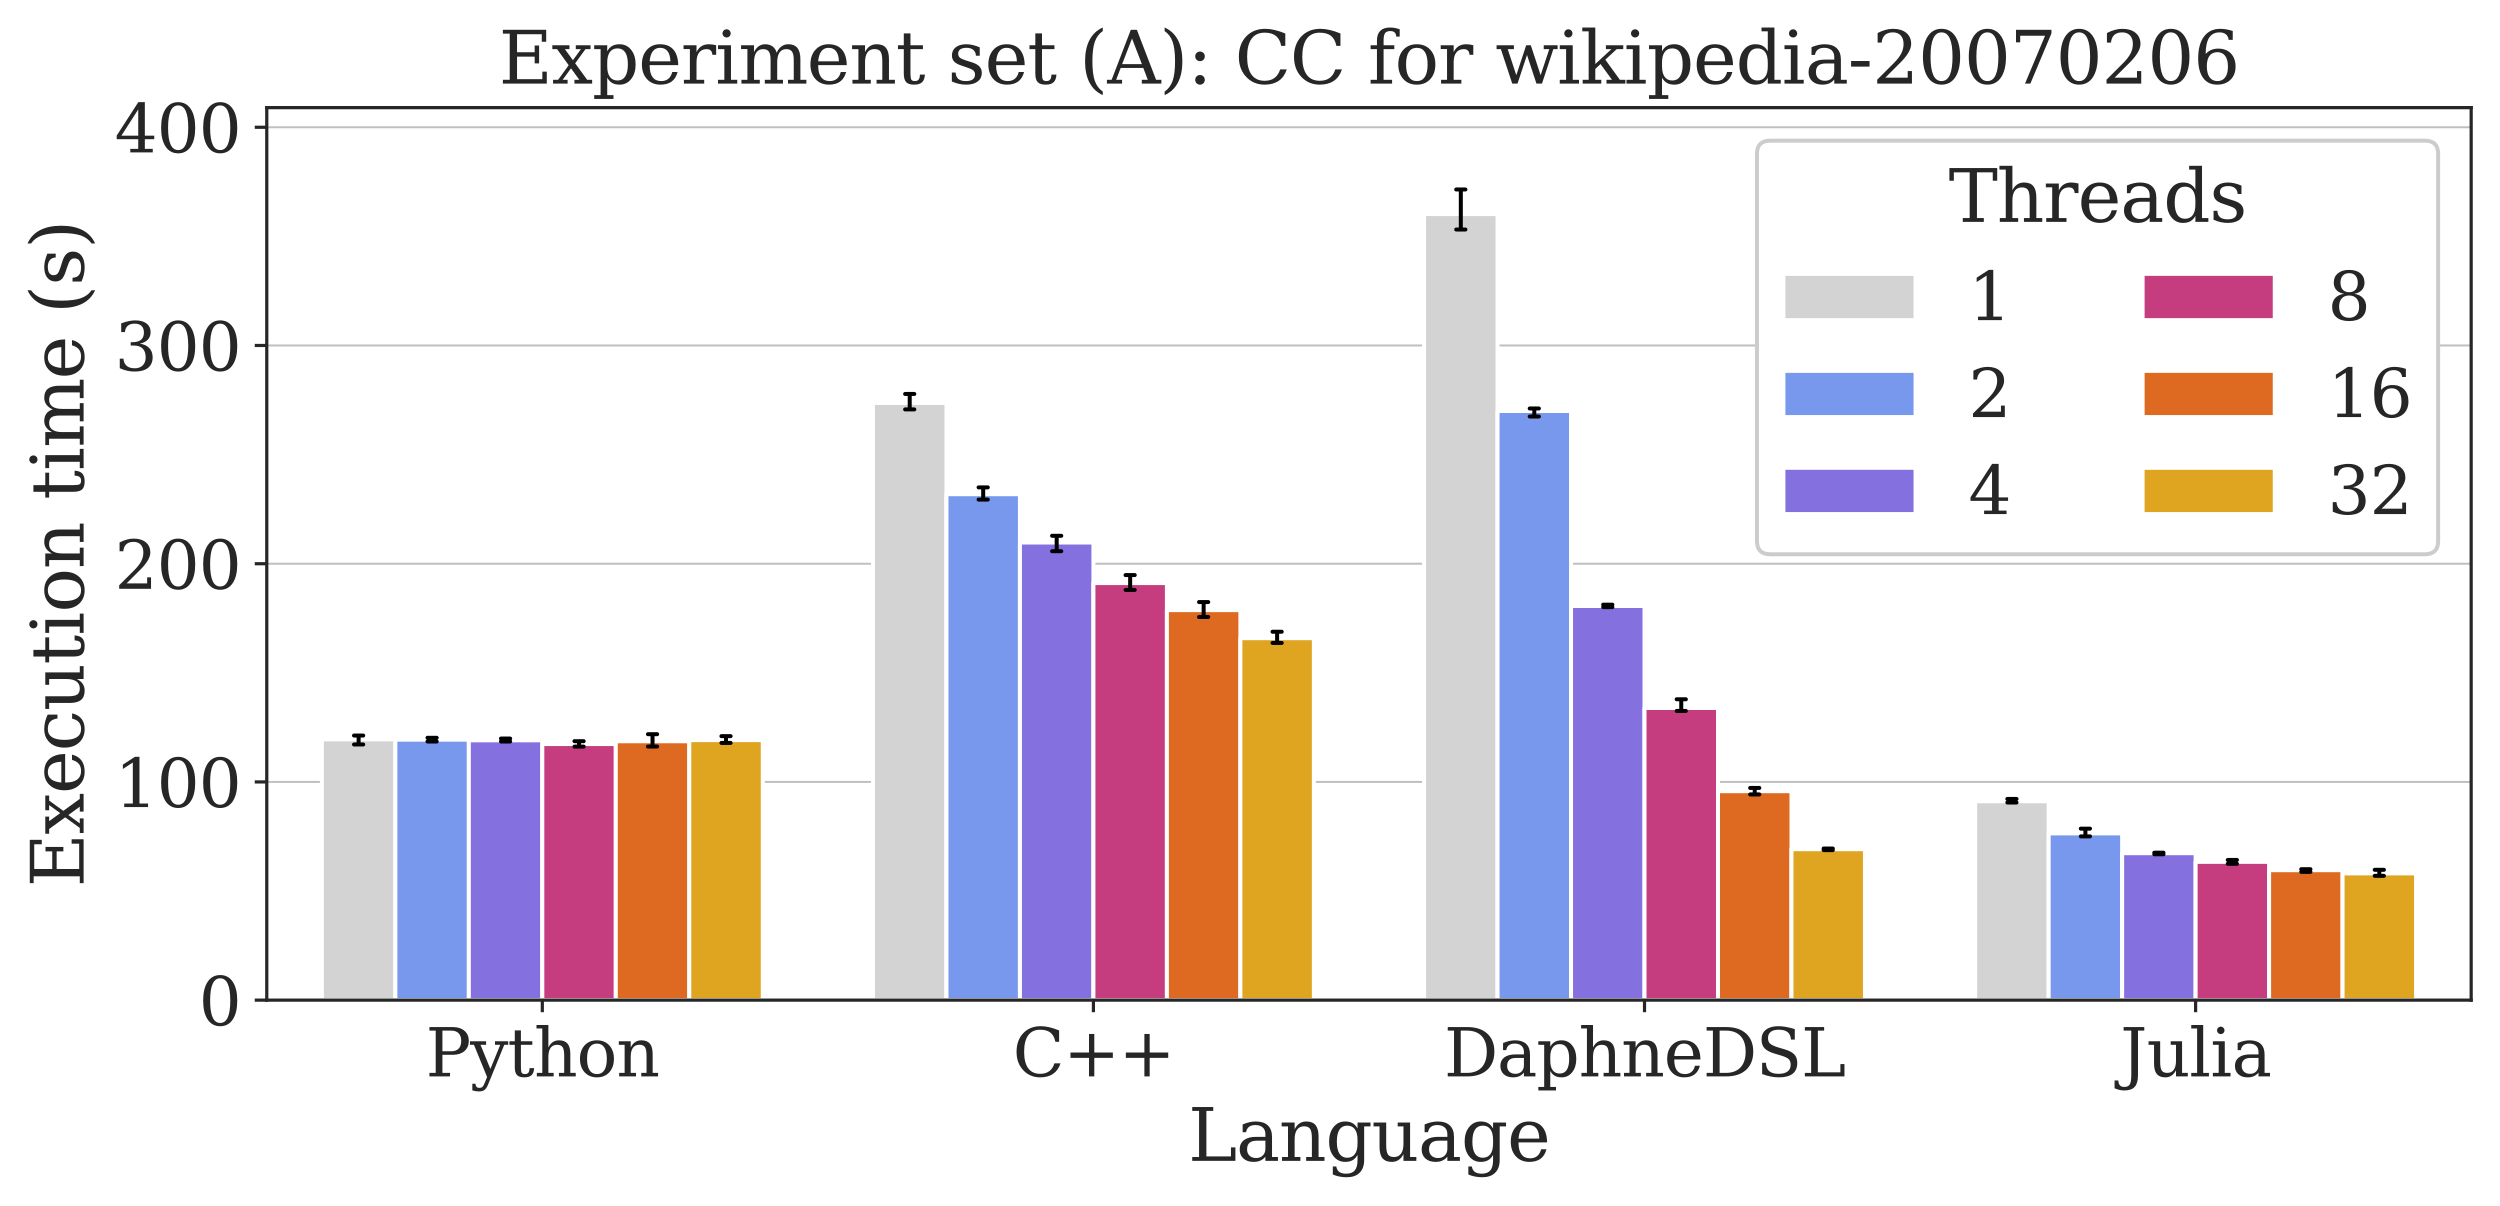 <?xml version="1.0" encoding="utf-8" standalone="no"?>
<!DOCTYPE svg PUBLIC "-//W3C//DTD SVG 1.1//EN"
  "http://www.w3.org/Graphics/SVG/1.1/DTD/svg11.dtd">
<svg xmlns:xlink="http://www.w3.org/1999/xlink" width="624.285pt" height="301.079pt" viewBox="0 0 624.285 301.079" xmlns="http://www.w3.org/2000/svg" version="1.1">
 <defs>
  <style type="text/css">*{stroke-linejoin: round; stroke-linecap: butt}</style>
 </defs>
 <g id="figure_1">
  <g id="patch_1">
   <path d="M 0 301.079 
L 624.285 301.079 
L 624.285 0 
L 0 0 
z
" style="fill: #ffffff"/>
  </g>
  <g id="axes_1">
   <g id="patch_2">
    <path d="M 66.615 249.755 
L 617.085 249.755 
L 617.085 26.877 
L 66.615 26.877 
z
" style="fill: #ffffff"/>
   </g>
   <g id="matplotlib.axis_1">
    <g id="xtick_1">
     <g id="line2d_1">
      <defs>
       <path id="mb5bd29e75c" d="M 0 0 
L 0 3 
" style="stroke: #262626; stroke-width: 0.8"/>
      </defs>
      <g>
       <use xlink:href="#mb5bd29e75c" x="135.424" y="249.755" style="fill: #262626; stroke: #262626; stroke-width: 0.8"/>
      </g>
     </g>
     <g id="text_1">
      <!-- Python -->
      <g style="fill: #262626" transform="translate(106.303 268.792) scale(0.165 -0.165)">
       <defs>
        <path id="DejaVuSerif-50" d="M 1581 2375 
L 2406 2375 
Q 2872 2375 3115 2626 
Q 3359 2878 3359 3353 
Q 3359 3831 3115 4081 
Q 2872 4331 2406 4331 
L 1581 4331 
L 1581 2375 
z
M 353 0 
L 353 331 
L 947 331 
L 947 4331 
L 353 4331 
L 353 4666 
L 2559 4666 
Q 3259 4666 3668 4311 
Q 4078 3956 4078 3353 
Q 4078 2753 3668 2397 
Q 3259 2041 2559 2041 
L 1581 2041 
L 1581 331 
L 2303 331 
L 2303 0 
L 353 0 
z
" transform="scale(0.016)"/>
        <path id="DejaVuSerif-79" d="M 1381 -609 
L 1600 -56 
L 359 2988 
L -19 2988 
L -19 3322 
L 1509 3322 
L 1509 2988 
L 978 2988 
L 1913 703 
L 2847 2988 
L 2350 2988 
L 2350 3322 
L 3597 3322 
L 3597 2988 
L 3225 2988 
L 1703 -750 
Q 1547 -1138 1356 -1280 
Q 1166 -1422 819 -1422 
Q 672 -1422 517 -1397 
Q 363 -1372 206 -1325 
L 206 -691 
L 500 -691 
Q 519 -903 608 -995 
Q 697 -1088 884 -1088 
Q 1056 -1088 1161 -992 
Q 1266 -897 1381 -609 
z
" transform="scale(0.016)"/>
        <path id="DejaVuSerif-74" d="M 691 2988 
L 184 2988 
L 184 3322 
L 691 3322 
L 691 4353 
L 1269 4353 
L 1269 3322 
L 2350 3322 
L 2350 2988 
L 1269 2988 
L 1269 878 
Q 1269 456 1350 337 
Q 1431 219 1650 219 
Q 1875 219 1978 351 
Q 2081 484 2088 781 
L 2522 781 
Q 2497 328 2275 118 
Q 2053 -91 1600 -91 
Q 1103 -91 897 129 
Q 691 350 691 878 
L 691 2988 
z
" transform="scale(0.016)"/>
        <path id="DejaVuSerif-68" d="M 263 0 
L 263 331 
L 781 331 
L 781 4531 
L 231 4531 
L 231 4863 
L 1356 4863 
L 1356 2731 
Q 1516 3069 1770 3241 
Q 2025 3413 2363 3413 
Q 2913 3413 3172 3097 
Q 3431 2781 3431 2113 
L 3431 331 
L 3944 331 
L 3944 0 
L 2356 0 
L 2356 331 
L 2853 331 
L 2853 1931 
Q 2853 2541 2704 2764 
Q 2556 2988 2175 2988 
Q 1775 2988 1565 2697 
Q 1356 2406 1356 1850 
L 1356 331 
L 1856 331 
L 1856 0 
L 263 0 
z
" transform="scale(0.016)"/>
        <path id="DejaVuSerif-6f" d="M 1925 219 
Q 2388 219 2623 584 
Q 2859 950 2859 1663 
Q 2859 2375 2623 2739 
Q 2388 3103 1925 3103 
Q 1463 3103 1227 2739 
Q 991 2375 991 1663 
Q 991 950 1228 584 
Q 1466 219 1925 219 
z
M 1925 -91 
Q 1200 -91 759 389 
Q 319 869 319 1663 
Q 319 2456 758 2934 
Q 1197 3413 1925 3413 
Q 2653 3413 3092 2934 
Q 3531 2456 3531 1663 
Q 3531 869 3092 389 
Q 2653 -91 1925 -91 
z
" transform="scale(0.016)"/>
        <path id="DejaVuSerif-6e" d="M 263 0 
L 263 331 
L 781 331 
L 781 2988 
L 231 2988 
L 231 3322 
L 1356 3322 
L 1356 2731 
Q 1516 3069 1770 3241 
Q 2025 3413 2363 3413 
Q 2913 3413 3172 3097 
Q 3431 2781 3431 2113 
L 3431 331 
L 3944 331 
L 3944 0 
L 2356 0 
L 2356 331 
L 2853 331 
L 2853 1931 
Q 2853 2541 2703 2767 
Q 2553 2994 2175 2994 
Q 1775 2994 1565 2701 
Q 1356 2409 1356 1850 
L 1356 331 
L 1856 331 
L 1856 0 
L 263 0 
z
" transform="scale(0.016)"/>
       </defs>
       <use xlink:href="#DejaVuSerif-50"/>
       <use xlink:href="#DejaVuSerif-79" transform="translate(67.285 0)"/>
       <use xlink:href="#DejaVuSerif-74" transform="translate(123.779 0)"/>
       <use xlink:href="#DejaVuSerif-68" transform="translate(163.965 0)"/>
       <use xlink:href="#DejaVuSerif-6f" transform="translate(228.369 0)"/>
       <use xlink:href="#DejaVuSerif-6e" transform="translate(288.574 0)"/>
      </g>
     </g>
    </g>
    <g id="xtick_2">
     <g id="line2d_2">
      <g>
       <use xlink:href="#mb5bd29e75c" x="273.041" y="249.755" style="fill: #262626; stroke: #262626; stroke-width: 0.8"/>
      </g>
     </g>
     <g id="text_2">
      <!-- C++ -->
      <g style="fill: #262626" transform="translate(252.902 268.792) scale(0.165 -0.165)">
       <defs>
        <path id="DejaVuSerif-43" d="M 4513 1234 
Q 4306 581 3820 245 
Q 3334 -91 2591 -91 
Q 2134 -91 1743 65 
Q 1353 222 1050 525 
Q 700 875 529 1320 
Q 359 1766 359 2328 
Q 359 3416 987 4083 
Q 1616 4750 2644 4750 
Q 3025 4750 3456 4650 
Q 3888 4550 4384 4347 
L 4384 3272 
L 4031 3272 
Q 3916 3859 3567 4137 
Q 3219 4416 2591 4416 
Q 1844 4416 1459 3886 
Q 1075 3356 1075 2328 
Q 1075 1303 1459 773 
Q 1844 244 2591 244 
Q 3113 244 3450 492 
Q 3788 741 3938 1234 
L 4513 1234 
z
" transform="scale(0.016)"/>
        <path id="DejaVuSerif-2b" d="M 2931 4013 
L 2931 2259 
L 4684 2259 
L 4684 1753 
L 2931 1753 
L 2931 0 
L 2431 0 
L 2431 1753 
L 678 1753 
L 678 2259 
L 2431 2259 
L 2431 4013 
L 2931 4013 
z
" transform="scale(0.016)"/>
       </defs>
       <use xlink:href="#DejaVuSerif-43"/>
       <use xlink:href="#DejaVuSerif-2b" transform="translate(76.514 0)"/>
       <use xlink:href="#DejaVuSerif-2b" transform="translate(160.303 0)"/>
      </g>
     </g>
    </g>
    <g id="xtick_3">
     <g id="line2d_3">
      <g>
       <use xlink:href="#mb5bd29e75c" x="410.659" y="249.755" style="fill: #262626; stroke: #262626; stroke-width: 0.8"/>
      </g>
     </g>
     <g id="text_3">
      <!-- DaphneDSL -->
      <g style="fill: #262626" transform="translate(360.59 268.792) scale(0.165 -0.165)">
       <defs>
        <path id="DejaVuSerif-44" d="M 1581 331 
L 2163 331 
Q 3072 331 3558 850 
Q 4044 1369 4044 2338 
Q 4044 3306 3559 3818 
Q 3075 4331 2163 4331 
L 1581 4331 
L 1581 331 
z
M 353 0 
L 353 331 
L 947 331 
L 947 4331 
L 353 4331 
L 353 4666 
L 2209 4666 
Q 3416 4666 4089 4050 
Q 4763 3434 4763 2338 
Q 4763 1238 4088 619 
Q 3413 0 2209 0 
L 353 0 
z
" transform="scale(0.016)"/>
        <path id="DejaVuSerif-61" d="M 2547 1044 
L 2547 1747 
L 1806 1747 
Q 1378 1747 1168 1562 
Q 959 1378 959 997 
Q 959 650 1171 447 
Q 1384 244 1747 244 
Q 2106 244 2326 466 
Q 2547 688 2547 1044 
z
M 3122 2075 
L 3122 331 
L 3634 331 
L 3634 0 
L 2547 0 
L 2547 359 
Q 2356 128 2106 18 
Q 1856 -91 1522 -91 
Q 969 -91 644 203 
Q 319 497 319 997 
Q 319 1513 691 1797 
Q 1063 2081 1741 2081 
L 2547 2081 
L 2547 2309 
Q 2547 2688 2317 2895 
Q 2088 3103 1672 3103 
Q 1328 3103 1125 2947 
Q 922 2791 872 2484 
L 575 2484 
L 575 3156 
Q 875 3284 1158 3348 
Q 1441 3413 1709 3413 
Q 2400 3413 2761 3070 
Q 3122 2728 3122 2075 
z
" transform="scale(0.016)"/>
        <path id="DejaVuSerif-70" d="M 1313 1825 
L 1313 1497 
Q 1313 897 1542 583 
Q 1772 269 2209 269 
Q 2650 269 2876 622 
Q 3103 975 3103 1663 
Q 3103 2353 2876 2703 
Q 2650 3053 2209 3053 
Q 1772 3053 1542 2737 
Q 1313 2422 1313 1825 
z
M 738 2988 
L 184 2988 
L 184 3322 
L 1313 3322 
L 1313 2803 
Q 1481 3116 1742 3264 
Q 2003 3413 2388 3413 
Q 3000 3413 3387 2928 
Q 3775 2444 3775 1663 
Q 3775 881 3387 395 
Q 3000 -91 2388 -91 
Q 2003 -91 1742 57 
Q 1481 206 1313 519 
L 1313 -997 
L 1856 -997 
L 1856 -1331 
L 184 -1331 
L 184 -997 
L 738 -997 
L 738 2988 
z
" transform="scale(0.016)"/>
        <path id="DejaVuSerif-65" d="M 3469 1600 
L 991 1600 
L 991 1575 
Q 991 903 1244 561 
Q 1497 219 1991 219 
Q 2369 219 2611 417 
Q 2853 616 2950 1006 
L 3413 1006 
Q 3275 459 2904 184 
Q 2534 -91 1931 -91 
Q 1203 -91 761 389 
Q 319 869 319 1663 
Q 319 2450 753 2931 
Q 1188 3413 1894 3413 
Q 2647 3413 3050 2948 
Q 3453 2484 3469 1600 
z
M 2791 1931 
Q 2772 2513 2545 2808 
Q 2319 3103 1894 3103 
Q 1497 3103 1269 2806 
Q 1041 2509 991 1931 
L 2791 1931 
z
" transform="scale(0.016)"/>
        <path id="DejaVuSerif-53" d="M 594 225 
L 594 1288 
L 953 1284 
Q 969 753 1261 498 
Q 1553 244 2150 244 
Q 2706 244 2998 464 
Q 3291 684 3291 1106 
Q 3291 1444 3114 1625 
Q 2938 1806 2369 1978 
L 1753 2163 
Q 1084 2366 811 2669 
Q 538 2972 538 3500 
Q 538 4094 959 4422 
Q 1381 4750 2144 4750 
Q 2469 4750 2856 4679 
Q 3244 4609 3681 4475 
L 3681 3481 
L 3328 3481 
Q 3275 3975 2998 4195 
Q 2722 4416 2156 4416 
Q 1663 4416 1405 4214 
Q 1147 4013 1147 3628 
Q 1147 3294 1340 3103 
Q 1534 2913 2163 2725 
L 2741 2553 
Q 3375 2363 3645 2067 
Q 3916 1772 3916 1275 
Q 3916 597 3481 253 
Q 3047 -91 2188 -91 
Q 1803 -91 1404 -12 
Q 1006 66 594 225 
z
" transform="scale(0.016)"/>
        <path id="DejaVuSerif-4c" d="M 353 0 
L 353 331 
L 947 331 
L 947 4331 
L 353 4331 
L 353 4666 
L 2175 4666 
L 2175 4331 
L 1581 4331 
L 1581 384 
L 3713 384 
L 3713 1166 
L 4097 1166 
L 4097 0 
L 353 0 
z
" transform="scale(0.016)"/>
       </defs>
       <use xlink:href="#DejaVuSerif-44"/>
       <use xlink:href="#DejaVuSerif-61" transform="translate(80.176 0)"/>
       <use xlink:href="#DejaVuSerif-70" transform="translate(139.795 0)"/>
       <use xlink:href="#DejaVuSerif-68" transform="translate(203.809 0)"/>
       <use xlink:href="#DejaVuSerif-6e" transform="translate(268.213 0)"/>
       <use xlink:href="#DejaVuSerif-65" transform="translate(332.617 0)"/>
       <use xlink:href="#DejaVuSerif-44" transform="translate(391.797 0)"/>
       <use xlink:href="#DejaVuSerif-53" transform="translate(471.973 0)"/>
       <use xlink:href="#DejaVuSerif-4c" transform="translate(540.479 0)"/>
      </g>
     </g>
    </g>
    <g id="xtick_4">
     <g id="line2d_4">
      <g>
       <use xlink:href="#mb5bd29e75c" x="548.276" y="249.755" style="fill: #262626; stroke: #262626; stroke-width: 0.8"/>
      </g>
     </g>
     <g id="text_4">
      <!-- Julia -->
      <g style="fill: #262626" transform="translate(529.459 268.792) scale(0.165 -0.165)">
       <defs>
        <path id="DejaVuSerif-4a" d="M -538 -1119 
L -538 -384 
L -181 -384 
Q -172 -694 -34 -845 
Q 103 -997 378 -997 
Q 750 -997 897 -762 
Q 1044 -528 1044 153 
L 1044 4331 
L 319 4331 
L 319 4666 
L 2272 4666 
L 2272 4331 
L 1678 4331 
L 1678 128 
Q 1678 -644 1368 -987 
Q 1059 -1331 372 -1331 
Q 150 -1331 -79 -1278 
Q -309 -1225 -538 -1119 
z
" transform="scale(0.016)"/>
        <path id="DejaVuSerif-75" d="M 2266 3322 
L 3341 3322 
L 3341 331 
L 3884 331 
L 3884 0 
L 2766 0 
L 2766 588 
Q 2606 256 2353 82 
Q 2100 -91 1766 -91 
Q 1213 -91 952 223 
Q 691 538 691 1209 
L 691 2988 
L 172 2988 
L 172 3322 
L 1269 3322 
L 1269 1388 
Q 1269 781 1417 556 
Q 1566 331 1947 331 
Q 2347 331 2556 625 
Q 2766 919 2766 1478 
L 2766 2988 
L 2266 2988 
L 2266 3322 
z
" transform="scale(0.016)"/>
        <path id="DejaVuSerif-6c" d="M 1313 331 
L 1856 331 
L 1856 0 
L 184 0 
L 184 331 
L 738 331 
L 738 4531 
L 184 4531 
L 184 4863 
L 1313 4863 
L 1313 331 
z
" transform="scale(0.016)"/>
        <path id="DejaVuSerif-69" d="M 622 4353 
Q 622 4497 726 4603 
Q 831 4709 978 4709 
Q 1122 4709 1226 4603 
Q 1331 4497 1331 4353 
Q 1331 4206 1228 4103 
Q 1125 4000 978 4000 
Q 831 4000 726 4103 
Q 622 4206 622 4353 
z
M 1356 331 
L 1900 331 
L 1900 0 
L 231 0 
L 231 331 
L 781 331 
L 781 2988 
L 231 2988 
L 231 3322 
L 1356 3322 
L 1356 331 
z
" transform="scale(0.016)"/>
       </defs>
       <use xlink:href="#DejaVuSerif-4a"/>
       <use xlink:href="#DejaVuSerif-75" transform="translate(40.088 0)"/>
       <use xlink:href="#DejaVuSerif-6c" transform="translate(104.492 0)"/>
       <use xlink:href="#DejaVuSerif-69" transform="translate(136.475 0)"/>
       <use xlink:href="#DejaVuSerif-61" transform="translate(168.457 0)"/>
      </g>
     </g>
    </g>
    <g id="text_5">
     <!-- Language -->
     <g style="fill: #262626" transform="translate(296.698 289.879) scale(0.18 -0.18)">
      <defs>
       <path id="DejaVuSerif-67" d="M 3359 2988 
L 3359 72 
Q 3359 -644 2965 -1033 
Q 2572 -1422 1844 -1422 
Q 1516 -1422 1216 -1362 
Q 916 -1303 641 -1184 
L 641 -488 
L 941 -488 
Q 997 -813 1206 -963 
Q 1416 -1113 1806 -1113 
Q 2313 -1113 2548 -827 
Q 2784 -541 2784 72 
L 2784 519 
Q 2616 206 2355 57 
Q 2094 -91 1709 -91 
Q 1097 -91 708 395 
Q 319 881 319 1663 
Q 319 2444 706 2928 
Q 1094 3413 1709 3413 
Q 2094 3413 2355 3264 
Q 2616 3116 2784 2803 
L 2784 3322 
L 3909 3322 
L 3909 2988 
L 3359 2988 
z
M 2784 1825 
Q 2784 2422 2554 2737 
Q 2325 3053 1888 3053 
Q 1444 3053 1217 2703 
Q 991 2353 991 1663 
Q 991 975 1217 622 
Q 1444 269 1888 269 
Q 2325 269 2554 583 
Q 2784 897 2784 1497 
L 2784 1825 
z
" transform="scale(0.016)"/>
      </defs>
      <use xlink:href="#DejaVuSerif-4c"/>
      <use xlink:href="#DejaVuSerif-61" transform="translate(66.406 0)"/>
      <use xlink:href="#DejaVuSerif-6e" transform="translate(126.025 0)"/>
      <use xlink:href="#DejaVuSerif-67" transform="translate(190.43 0)"/>
      <use xlink:href="#DejaVuSerif-75" transform="translate(254.443 0)"/>
      <use xlink:href="#DejaVuSerif-61" transform="translate(318.848 0)"/>
      <use xlink:href="#DejaVuSerif-67" transform="translate(378.467 0)"/>
      <use xlink:href="#DejaVuSerif-65" transform="translate(442.48 0)"/>
     </g>
    </g>
   </g>
   <g id="matplotlib.axis_2">
    <g id="ytick_1">
     <g id="line2d_5">
      <path d="M 66.615 249.755 
L 617.085 249.755 
" clip-path="url(#pa17e33d803)" style="fill: none; stroke: #808080; stroke-opacity: 0.5; stroke-width: 0.5; stroke-linecap: round"/>
     </g>
     <g id="line2d_6">
      <defs>
       <path id="m1c4a8c5dd0" d="M 0 0 
L -3 0 
" style="stroke: #262626; stroke-width: 0.8"/>
      </defs>
      <g>
       <use xlink:href="#m1c4a8c5dd0" x="66.615" y="249.755" style="fill: #262626; stroke: #262626; stroke-width: 0.8"/>
      </g>
     </g>
     <g id="text_6">
      <!-- 0 -->
      <g style="fill: #262626" transform="translate(49.617 256.023) scale(0.165 -0.165)">
       <defs>
        <path id="DejaVuSerif-30" d="M 2034 219 
Q 2513 219 2750 744 
Q 2988 1269 2988 2328 
Q 2988 3391 2750 3916 
Q 2513 4441 2034 4441 
Q 1556 4441 1318 3916 
Q 1081 3391 1081 2328 
Q 1081 1269 1318 744 
Q 1556 219 2034 219 
z
M 2034 -91 
Q 1275 -91 848 546 
Q 422 1184 422 2328 
Q 422 3475 848 4112 
Q 1275 4750 2034 4750 
Q 2797 4750 3222 4112 
Q 3647 3475 3647 2328 
Q 3647 1184 3222 546 
Q 2797 -91 2034 -91 
z
" transform="scale(0.016)"/>
       </defs>
       <use xlink:href="#DejaVuSerif-30"/>
      </g>
     </g>
    </g>
    <g id="ytick_2">
     <g id="line2d_7">
      <path d="M 66.615 195.261 
L 617.085 195.261 
" clip-path="url(#pa17e33d803)" style="fill: none; stroke: #808080; stroke-opacity: 0.5; stroke-width: 0.5; stroke-linecap: round"/>
     </g>
     <g id="line2d_8">
      <g>
       <use xlink:href="#m1c4a8c5dd0" x="66.615" y="195.261" style="fill: #262626; stroke: #262626; stroke-width: 0.8"/>
      </g>
     </g>
     <g id="text_7">
      <!-- 100 -->
      <g style="fill: #262626" transform="translate(28.621 201.53) scale(0.165 -0.165)">
       <defs>
        <path id="DejaVuSerif-31" d="M 909 0 
L 909 331 
L 1722 331 
L 1722 4213 
L 781 3603 
L 781 4013 
L 1919 4750 
L 2350 4750 
L 2350 331 
L 3163 331 
L 3163 0 
L 909 0 
z
" transform="scale(0.016)"/>
       </defs>
       <use xlink:href="#DejaVuSerif-31"/>
       <use xlink:href="#DejaVuSerif-30" transform="translate(63.623 0)"/>
       <use xlink:href="#DejaVuSerif-30" transform="translate(127.246 0)"/>
      </g>
     </g>
    </g>
    <g id="ytick_3">
     <g id="line2d_9">
      <path d="M 66.615 140.768 
L 617.085 140.768 
" clip-path="url(#pa17e33d803)" style="fill: none; stroke: #808080; stroke-opacity: 0.5; stroke-width: 0.5; stroke-linecap: round"/>
     </g>
     <g id="line2d_10">
      <g>
       <use xlink:href="#m1c4a8c5dd0" x="66.615" y="140.768" style="fill: #262626; stroke: #262626; stroke-width: 0.8"/>
      </g>
     </g>
     <g id="text_8">
      <!-- 200 -->
      <g style="fill: #262626" transform="translate(28.621 147.037) scale(0.165 -0.165)">
       <defs>
        <path id="DejaVuSerif-32" d="M 819 3553 
L 469 3553 
L 469 4384 
Q 803 4563 1142 4656 
Q 1481 4750 1806 4750 
Q 2534 4750 2956 4397 
Q 3378 4044 3378 3438 
Q 3378 2753 2422 1800 
Q 2347 1728 2309 1691 
L 1131 513 
L 3078 513 
L 3078 1088 
L 3444 1088 
L 3444 0 
L 434 0 
L 434 341 
L 1850 1753 
Q 2319 2222 2519 2614 
Q 2719 3006 2719 3438 
Q 2719 3909 2473 4175 
Q 2228 4441 1797 4441 
Q 1350 4441 1106 4219 
Q 863 3997 819 3553 
z
" transform="scale(0.016)"/>
       </defs>
       <use xlink:href="#DejaVuSerif-32"/>
       <use xlink:href="#DejaVuSerif-30" transform="translate(63.623 0)"/>
       <use xlink:href="#DejaVuSerif-30" transform="translate(127.246 0)"/>
      </g>
     </g>
    </g>
    <g id="ytick_4">
     <g id="line2d_11">
      <path d="M 66.615 86.275 
L 617.085 86.275 
" clip-path="url(#pa17e33d803)" style="fill: none; stroke: #808080; stroke-opacity: 0.5; stroke-width: 0.5; stroke-linecap: round"/>
     </g>
     <g id="line2d_12">
      <g>
       <use xlink:href="#m1c4a8c5dd0" x="66.615" y="86.275" style="fill: #262626; stroke: #262626; stroke-width: 0.8"/>
      </g>
     </g>
     <g id="text_9">
      <!-- 300 -->
      <g style="fill: #262626" transform="translate(28.621 92.544) scale(0.165 -0.165)">
       <defs>
        <path id="DejaVuSerif-33" d="M 622 4469 
Q 988 4606 1323 4678 
Q 1659 4750 1953 4750 
Q 2638 4750 3022 4454 
Q 3406 4159 3406 3634 
Q 3406 3213 3140 2930 
Q 2875 2647 2388 2547 
Q 2963 2466 3280 2130 
Q 3597 1794 3597 1259 
Q 3597 606 3158 257 
Q 2719 -91 1894 -91 
Q 1528 -91 1179 -12 
Q 831 66 488 225 
L 488 1131 
L 838 1131 
Q 869 681 1141 450 
Q 1413 219 1906 219 
Q 2384 219 2661 495 
Q 2938 772 2938 1253 
Q 2938 1803 2653 2086 
Q 2369 2369 1819 2369 
L 1522 2369 
L 1522 2688 
L 1678 2688 
Q 2225 2688 2498 2914 
Q 2772 3141 2772 3597 
Q 2772 4006 2547 4223 
Q 2322 4441 1900 4441 
Q 1478 4441 1245 4241 
Q 1013 4041 972 3647 
L 622 3647 
L 622 4469 
z
" transform="scale(0.016)"/>
       </defs>
       <use xlink:href="#DejaVuSerif-33"/>
       <use xlink:href="#DejaVuSerif-30" transform="translate(63.623 0)"/>
       <use xlink:href="#DejaVuSerif-30" transform="translate(127.246 0)"/>
      </g>
     </g>
    </g>
    <g id="ytick_5">
     <g id="line2d_13">
      <path d="M 66.615 31.782 
L 617.085 31.782 
" clip-path="url(#pa17e33d803)" style="fill: none; stroke: #808080; stroke-opacity: 0.5; stroke-width: 0.5; stroke-linecap: round"/>
     </g>
     <g id="line2d_14">
      <g>
       <use xlink:href="#m1c4a8c5dd0" x="66.615" y="31.782" style="fill: #262626; stroke: #262626; stroke-width: 0.8"/>
      </g>
     </g>
     <g id="text_10">
      <!-- 400 -->
      <g style="fill: #262626" transform="translate(28.621 38.05) scale(0.165 -0.165)">
       <defs>
        <path id="DejaVuSerif-34" d="M 2234 1581 
L 2234 4063 
L 641 1581 
L 2234 1581 
z
M 3609 0 
L 1484 0 
L 1484 331 
L 2234 331 
L 2234 1247 
L 197 1247 
L 197 1588 
L 2241 4750 
L 2859 4750 
L 2859 1581 
L 3750 1581 
L 3750 1247 
L 2859 1247 
L 2859 331 
L 3609 331 
L 3609 0 
z
" transform="scale(0.016)"/>
       </defs>
       <use xlink:href="#DejaVuSerif-34"/>
       <use xlink:href="#DejaVuSerif-30" transform="translate(63.623 0)"/>
       <use xlink:href="#DejaVuSerif-30" transform="translate(127.246 0)"/>
      </g>
     </g>
    </g>
    <g id="text_11">
     <!-- Execution time (s) -->
     <g style="fill: #262626" transform="translate(20.877 221.553) rotate(-90) scale(0.18 -0.18)">
      <defs>
       <path id="DejaVuSerif-45" d="M 353 0 
L 353 331 
L 947 331 
L 947 4331 
L 353 4331 
L 353 4666 
L 4109 4666 
L 4109 3628 
L 3725 3628 
L 3725 4281 
L 1581 4281 
L 1581 2719 
L 3109 2719 
L 3109 3303 
L 3494 3303 
L 3494 1753 
L 3109 1753 
L 3109 2338 
L 1581 2338 
L 1581 384 
L 3775 384 
L 3775 1038 
L 4159 1038 
L 4159 0 
L 353 0 
z
" transform="scale(0.016)"/>
       <path id="DejaVuSerif-78" d="M 1863 2028 
L 2559 2988 
L 2113 2988 
L 2113 3322 
L 3391 3322 
L 3391 2988 
L 2950 2988 
L 2059 1759 
L 3097 331 
L 3531 331 
L 3531 0 
L 1997 0 
L 1997 331 
L 2419 331 
L 1697 1325 
L 972 331 
L 1403 331 
L 1403 0 
L 141 0 
L 141 331 
L 581 331 
L 1497 1594 
L 488 2988 
L 78 2988 
L 78 3322 
L 1563 3322 
L 1563 2988 
L 1166 2988 
L 1863 2028 
z
" transform="scale(0.016)"/>
       <path id="DejaVuSerif-63" d="M 3291 997 
Q 3169 466 2822 187 
Q 2475 -91 1925 -91 
Q 1200 -91 759 389 
Q 319 869 319 1663 
Q 319 2459 759 2936 
Q 1200 3413 1925 3413 
Q 2241 3413 2553 3339 
Q 2866 3266 3181 3116 
L 3181 2266 
L 2847 2266 
Q 2781 2703 2561 2903 
Q 2341 3103 1931 3103 
Q 1466 3103 1228 2742 
Q 991 2381 991 1663 
Q 991 944 1227 581 
Q 1463 219 1931 219 
Q 2303 219 2525 412 
Q 2747 606 2828 997 
L 3291 997 
z
" transform="scale(0.016)"/>
       <path id="DejaVuSerif-20" transform="scale(0.016)"/>
       <path id="DejaVuSerif-6d" d="M 3316 2675 
Q 3481 3041 3739 3227 
Q 3997 3413 4341 3413 
Q 4863 3413 5119 3089 
Q 5375 2766 5375 2113 
L 5375 331 
L 5894 331 
L 5894 0 
L 4300 0 
L 4300 331 
L 4800 331 
L 4800 2047 
Q 4800 2556 4650 2772 
Q 4500 2988 4153 2988 
Q 3769 2988 3567 2697 
Q 3366 2406 3366 1850 
L 3366 331 
L 3866 331 
L 3866 0 
L 2291 0 
L 2291 331 
L 2791 331 
L 2791 2069 
Q 2791 2566 2641 2777 
Q 2491 2988 2144 2988 
Q 1759 2988 1557 2697 
Q 1356 2406 1356 1850 
L 1356 331 
L 1856 331 
L 1856 0 
L 263 0 
L 263 331 
L 781 331 
L 781 2994 
L 231 2994 
L 231 3322 
L 1356 3322 
L 1356 2731 
Q 1516 3063 1762 3238 
Q 2009 3413 2322 3413 
Q 2709 3413 2968 3220 
Q 3228 3028 3316 2675 
z
" transform="scale(0.016)"/>
       <path id="DejaVuSerif-28" d="M 2041 -997 
Q 1281 -656 893 83 
Q 506 822 506 1931 
Q 506 3044 893 3783 
Q 1281 4522 2041 4863 
L 2041 4556 
Q 1559 4225 1350 3623 
Q 1141 3022 1141 1931 
Q 1141 844 1350 242 
Q 1559 -359 2041 -691 
L 2041 -997 
z
" transform="scale(0.016)"/>
       <path id="DejaVuSerif-73" d="M 359 184 
L 359 959 
L 691 959 
Q 703 588 923 403 
Q 1144 219 1575 219 
Q 1963 219 2166 364 
Q 2369 509 2369 788 
Q 2369 1006 2220 1140 
Q 2072 1275 1594 1428 
L 1178 1569 
Q 750 1706 558 1912 
Q 366 2119 366 2438 
Q 366 2894 700 3153 
Q 1034 3413 1625 3413 
Q 1888 3413 2178 3344 
Q 2469 3275 2778 3144 
L 2778 2419 
L 2447 2419 
Q 2434 2741 2221 2922 
Q 2009 3103 1644 3103 
Q 1281 3103 1095 2975 
Q 909 2847 909 2591 
Q 909 2381 1050 2254 
Q 1191 2128 1613 1997 
L 2069 1856 
Q 2541 1709 2748 1489 
Q 2956 1269 2956 922 
Q 2956 450 2595 179 
Q 2234 -91 1600 -91 
Q 1278 -91 972 -22 
Q 666 47 359 184 
z
" transform="scale(0.016)"/>
       <path id="DejaVuSerif-29" d="M 453 -997 
L 453 -691 
Q 934 -359 1145 242 
Q 1356 844 1356 1931 
Q 1356 3022 1145 3623 
Q 934 4225 453 4556 
L 453 4863 
Q 1216 4522 1603 3783 
Q 1991 3044 1991 1931 
Q 1991 822 1603 83 
Q 1216 -656 453 -997 
z
" transform="scale(0.016)"/>
      </defs>
      <use xlink:href="#DejaVuSerif-45"/>
      <use xlink:href="#DejaVuSerif-78" transform="translate(72.998 0)"/>
      <use xlink:href="#DejaVuSerif-65" transform="translate(129.395 0)"/>
      <use xlink:href="#DejaVuSerif-63" transform="translate(188.574 0)"/>
      <use xlink:href="#DejaVuSerif-75" transform="translate(244.58 0)"/>
      <use xlink:href="#DejaVuSerif-74" transform="translate(308.984 0)"/>
      <use xlink:href="#DejaVuSerif-69" transform="translate(349.17 0)"/>
      <use xlink:href="#DejaVuSerif-6f" transform="translate(381.152 0)"/>
      <use xlink:href="#DejaVuSerif-6e" transform="translate(441.357 0)"/>
      <use xlink:href="#DejaVuSerif-20" transform="translate(505.762 0)"/>
      <use xlink:href="#DejaVuSerif-74" transform="translate(537.549 0)"/>
      <use xlink:href="#DejaVuSerif-69" transform="translate(577.734 0)"/>
      <use xlink:href="#DejaVuSerif-6d" transform="translate(609.717 0)"/>
      <use xlink:href="#DejaVuSerif-65" transform="translate(704.541 0)"/>
      <use xlink:href="#DejaVuSerif-20" transform="translate(763.721 0)"/>
      <use xlink:href="#DejaVuSerif-28" transform="translate(795.508 0)"/>
      <use xlink:href="#DejaVuSerif-73" transform="translate(834.521 0)"/>
      <use xlink:href="#DejaVuSerif-29" transform="translate(885.84 0)"/>
     </g>
    </g>
   </g>
   <g id="patch_3">
    <path d="M 80.377 249.755 
L 98.726 249.755 
L 98.726 184.614 
L 80.377 184.614 
z
" clip-path="url(#pa17e33d803)" style="fill: #d3d3d3; stroke: #ffffff; stroke-linejoin: miter"/>
   </g>
   <g id="patch_4">
    <path d="M 217.994 249.755 
L 236.343 249.755 
L 236.343 100.613 
L 217.994 100.613 
z
" clip-path="url(#pa17e33d803)" style="fill: #d3d3d3; stroke: #ffffff; stroke-linejoin: miter"/>
   </g>
   <g id="patch_5">
    <path d="M 355.612 249.755 
L 373.961 249.755 
L 373.961 53.46 
L 355.612 53.46 
z
" clip-path="url(#pa17e33d803)" style="fill: #d3d3d3; stroke: #ffffff; stroke-linejoin: miter"/>
   </g>
   <g id="patch_6">
    <path d="M 493.229 249.755 
L 511.578 249.755 
L 511.578 200.082 
L 493.229 200.082 
z
" clip-path="url(#pa17e33d803)" style="fill: #d3d3d3; stroke: #ffffff; stroke-linejoin: miter"/>
   </g>
   <g id="patch_7">
    <path d="M 98.726 249.755 
L 117.075 249.755 
L 117.075 184.712 
L 98.726 184.712 
z
" clip-path="url(#pa17e33d803)" style="fill: #7798ec; stroke: #ffffff; stroke-linejoin: miter"/>
   </g>
   <g id="patch_8">
    <path d="M 236.343 249.755 
L 254.692 249.755 
L 254.692 123.4 
L 236.343 123.4 
z
" clip-path="url(#pa17e33d803)" style="fill: #7798ec; stroke: #ffffff; stroke-linejoin: miter"/>
   </g>
   <g id="patch_9">
    <path d="M 373.961 249.755 
L 392.31 249.755 
L 392.31 102.628 
L 373.961 102.628 
z
" clip-path="url(#pa17e33d803)" style="fill: #7798ec; stroke: #ffffff; stroke-linejoin: miter"/>
   </g>
   <g id="patch_10">
    <path d="M 511.578 249.755 
L 529.927 249.755 
L 529.927 208.105 
L 511.578 208.105 
z
" clip-path="url(#pa17e33d803)" style="fill: #7798ec; stroke: #ffffff; stroke-linejoin: miter"/>
   </g>
   <g id="patch_11">
    <path d="M 117.075 249.755 
L 135.424 249.755 
L 135.424 184.871 
L 117.075 184.871 
z
" clip-path="url(#pa17e33d803)" style="fill: #8470de; stroke: #ffffff; stroke-linejoin: miter"/>
   </g>
   <g id="patch_12">
    <path d="M 254.692 249.755 
L 273.041 249.755 
L 273.041 135.48 
L 254.692 135.48 
z
" clip-path="url(#pa17e33d803)" style="fill: #8470de; stroke: #ffffff; stroke-linejoin: miter"/>
   </g>
   <g id="patch_13">
    <path d="M 392.31 249.755 
L 410.659 249.755 
L 410.659 151.331 
L 392.31 151.331 
z
" clip-path="url(#pa17e33d803)" style="fill: #8470de; stroke: #ffffff; stroke-linejoin: miter"/>
   </g>
   <g id="patch_14">
    <path d="M 529.927 249.755 
L 548.276 249.755 
L 548.276 213.055 
L 529.927 213.055 
z
" clip-path="url(#pa17e33d803)" style="fill: #8470de; stroke: #ffffff; stroke-linejoin: miter"/>
   </g>
   <g id="patch_15">
    <path d="M 135.424 249.755 
L 153.773 249.755 
L 153.773 185.804 
L 135.424 185.804 
z
" clip-path="url(#pa17e33d803)" style="fill: #c53d7f; stroke: #ffffff; stroke-linejoin: miter"/>
   </g>
   <g id="patch_16">
    <path d="M 273.041 249.755 
L 291.39 249.755 
L 291.39 145.604 
L 273.041 145.604 
z
" clip-path="url(#pa17e33d803)" style="fill: #c53d7f; stroke: #ffffff; stroke-linejoin: miter"/>
   </g>
   <g id="patch_17">
    <path d="M 410.659 249.755 
L 429.008 249.755 
L 429.008 176.799 
L 410.659 176.799 
z
" clip-path="url(#pa17e33d803)" style="fill: #c53d7f; stroke: #ffffff; stroke-linejoin: miter"/>
   </g>
   <g id="patch_18">
    <path d="M 548.276 249.755 
L 566.625 249.755 
L 566.625 215.223 
L 548.276 215.223 
z
" clip-path="url(#pa17e33d803)" style="fill: #c53d7f; stroke: #ffffff; stroke-linejoin: miter"/>
   </g>
   <g id="patch_19">
    <path d="M 153.773 249.755 
L 172.122 249.755 
L 172.122 185.106 
L 153.773 185.106 
z
" clip-path="url(#pa17e33d803)" style="fill: #de6920; stroke: #ffffff; stroke-linejoin: miter"/>
   </g>
   <g id="patch_20">
    <path d="M 291.39 249.755 
L 309.739 249.755 
L 309.739 152.361 
L 291.39 152.361 
z
" clip-path="url(#pa17e33d803)" style="fill: #de6920; stroke: #ffffff; stroke-linejoin: miter"/>
   </g>
   <g id="patch_21">
    <path d="M 429.008 249.755 
L 447.357 249.755 
L 447.357 197.576 
L 429.008 197.576 
z
" clip-path="url(#pa17e33d803)" style="fill: #de6920; stroke: #ffffff; stroke-linejoin: miter"/>
   </g>
   <g id="patch_22">
    <path d="M 566.625 249.755 
L 584.974 249.755 
L 584.974 217.302 
L 566.625 217.302 
z
" clip-path="url(#pa17e33d803)" style="fill: #de6920; stroke: #ffffff; stroke-linejoin: miter"/>
   </g>
   <g id="patch_23">
    <path d="M 172.122 249.755 
L 190.471 249.755 
L 190.471 184.824 
L 172.122 184.824 
z
" clip-path="url(#pa17e33d803)" style="fill: #dfa420; stroke: #ffffff; stroke-linejoin: miter"/>
   </g>
   <g id="patch_24">
    <path d="M 309.739 249.755 
L 328.088 249.755 
L 328.088 159.366 
L 309.739 159.366 
z
" clip-path="url(#pa17e33d803)" style="fill: #dfa420; stroke: #ffffff; stroke-linejoin: miter"/>
   </g>
   <g id="patch_25">
    <path d="M 447.357 249.755 
L 465.706 249.755 
L 465.706 212.059 
L 447.357 212.059 
z
" clip-path="url(#pa17e33d803)" style="fill: #dfa420; stroke: #ffffff; stroke-linejoin: miter"/>
   </g>
   <g id="patch_26">
    <path d="M 584.974 249.755 
L 603.323 249.755 
L 603.323 218.098 
L 584.974 218.098 
z
" clip-path="url(#pa17e33d803)" style="fill: #dfa420; stroke: #ffffff; stroke-linejoin: miter"/>
   </g>
   <g id="patch_27">
    <path d="M 135.424 249.755 
L 135.424 249.755 
L 135.424 249.755 
L 135.424 249.755 
z
" clip-path="url(#pa17e33d803)" style="fill: #d3d3d3; stroke: #ffffff; stroke-linejoin: miter"/>
   </g>
   <g id="patch_28">
    <path d="M 135.424 249.755 
L 135.424 249.755 
L 135.424 249.755 
L 135.424 249.755 
z
" clip-path="url(#pa17e33d803)" style="fill: #7798ec; stroke: #ffffff; stroke-linejoin: miter"/>
   </g>
   <g id="patch_29">
    <path d="M 135.424 249.755 
L 135.424 249.755 
L 135.424 249.755 
L 135.424 249.755 
z
" clip-path="url(#pa17e33d803)" style="fill: #8470de; stroke: #ffffff; stroke-linejoin: miter"/>
   </g>
   <g id="patch_30">
    <path d="M 135.424 249.755 
L 135.424 249.755 
L 135.424 249.755 
L 135.424 249.755 
z
" clip-path="url(#pa17e33d803)" style="fill: #c53d7f; stroke: #ffffff; stroke-linejoin: miter"/>
   </g>
   <g id="patch_31">
    <path d="M 135.424 249.755 
L 135.424 249.755 
L 135.424 249.755 
L 135.424 249.755 
z
" clip-path="url(#pa17e33d803)" style="fill: #de6920; stroke: #ffffff; stroke-linejoin: miter"/>
   </g>
   <g id="patch_32">
    <path d="M 135.424 249.755 
L 135.424 249.755 
L 135.424 249.755 
L 135.424 249.755 
z
" clip-path="url(#pa17e33d803)" style="fill: #dfa420; stroke: #ffffff; stroke-linejoin: miter"/>
   </g>
   <g id="line2d_15">
    <path d="M 88.404 185.906 
L 90.698 185.906 
M 89.551 185.906 
L 89.551 183.677 
M 88.404 183.677 
L 90.698 183.677 
" clip-path="url(#pa17e33d803)" style="fill: none; stroke: #000000; stroke-linecap: round"/>
   </g>
   <g id="line2d_16">
    <path d="M 226.022 102.233 
L 228.316 102.233 
M 227.169 102.233 
L 227.169 98.376 
M 226.022 98.376 
L 228.316 98.376 
" clip-path="url(#pa17e33d803)" style="fill: none; stroke: #000000; stroke-linecap: round"/>
   </g>
   <g id="line2d_17">
    <path d="M 363.639 57.314 
L 365.933 57.314 
M 364.786 57.314 
L 364.786 47.317 
M 363.639 47.317 
L 365.933 47.317 
" clip-path="url(#pa17e33d803)" style="fill: none; stroke: #000000; stroke-linecap: round"/>
   </g>
   <g id="line2d_18">
    <path d="M 501.257 200.397 
L 503.551 200.397 
M 502.404 200.397 
L 502.404 199.506 
M 501.257 199.506 
L 503.551 199.506 
" clip-path="url(#pa17e33d803)" style="fill: none; stroke: #000000; stroke-linecap: round"/>
   </g>
   <g id="line2d_19">
    <path d="M 106.753 185.169 
L 109.047 185.169 
M 107.9 185.169 
L 107.9 184.234 
M 106.753 184.234 
L 109.047 184.234 
" clip-path="url(#pa17e33d803)" style="fill: none; stroke: #000000; stroke-linecap: round"/>
   </g>
   <g id="line2d_20">
    <path d="M 244.371 124.752 
L 246.665 124.752 
M 245.518 124.752 
L 245.518 121.707 
M 244.371 121.707 
L 246.665 121.707 
" clip-path="url(#pa17e33d803)" style="fill: none; stroke: #000000; stroke-linecap: round"/>
   </g>
   <g id="line2d_21">
    <path d="M 381.988 104.008 
L 384.282 104.008 
M 383.135 104.008 
L 383.135 102.005 
M 381.988 102.005 
L 384.282 102.005 
" clip-path="url(#pa17e33d803)" style="fill: none; stroke: #000000; stroke-linecap: round"/>
   </g>
   <g id="line2d_22">
    <path d="M 519.606 208.854 
L 521.9 208.854 
M 520.753 208.854 
L 520.753 206.923 
M 519.606 206.923 
L 521.9 206.923 
" clip-path="url(#pa17e33d803)" style="fill: none; stroke: #000000; stroke-linecap: round"/>
   </g>
   <g id="line2d_23">
    <path d="M 125.102 185.163 
L 127.396 185.163 
M 126.249 185.163 
L 126.249 184.428 
M 125.102 184.428 
L 127.396 184.428 
" clip-path="url(#pa17e33d803)" style="fill: none; stroke: #000000; stroke-linecap: round"/>
   </g>
   <g id="line2d_24">
    <path d="M 262.72 137.642 
L 265.014 137.642 
M 263.867 137.642 
L 263.867 133.795 
M 262.72 133.795 
L 265.014 133.795 
" clip-path="url(#pa17e33d803)" style="fill: none; stroke: #000000; stroke-linecap: round"/>
   </g>
   <g id="line2d_25">
    <path d="M 400.337 151.613 
L 402.631 151.613 
M 401.484 151.613 
L 401.484 150.992 
M 400.337 150.992 
L 402.631 150.992 
" clip-path="url(#pa17e33d803)" style="fill: none; stroke: #000000; stroke-linecap: round"/>
   </g>
   <g id="line2d_26">
    <path d="M 537.955 213.328 
L 540.249 213.328 
M 539.102 213.328 
L 539.102 212.931 
M 537.955 212.931 
L 540.249 212.931 
" clip-path="url(#pa17e33d803)" style="fill: none; stroke: #000000; stroke-linecap: round"/>
   </g>
   <g id="line2d_27">
    <path d="M 143.451 186.439 
L 145.745 186.439 
M 144.598 186.439 
L 144.598 185.082 
M 143.451 185.082 
L 145.745 185.082 
" clip-path="url(#pa17e33d803)" style="fill: none; stroke: #000000; stroke-linecap: round"/>
   </g>
   <g id="line2d_28">
    <path d="M 281.069 147.311 
L 283.363 147.311 
M 282.216 147.311 
L 282.216 143.607 
M 281.069 143.607 
L 283.363 143.607 
" clip-path="url(#pa17e33d803)" style="fill: none; stroke: #000000; stroke-linecap: round"/>
   </g>
   <g id="line2d_29">
    <path d="M 418.686 177.531 
L 420.98 177.531 
M 419.833 177.531 
L 419.833 174.619 
M 418.686 174.619 
L 420.98 174.619 
" clip-path="url(#pa17e33d803)" style="fill: none; stroke: #000000; stroke-linecap: round"/>
   </g>
   <g id="line2d_30">
    <path d="M 556.304 215.704 
L 558.598 215.704 
M 557.451 215.704 
L 557.451 214.742 
M 556.304 214.742 
L 558.598 214.742 
" clip-path="url(#pa17e33d803)" style="fill: none; stroke: #000000; stroke-linecap: round"/>
   </g>
   <g id="line2d_31">
    <path d="M 161.8 186.42 
L 164.094 186.42 
M 162.947 186.42 
L 162.947 183.343 
M 161.8 183.343 
L 164.094 183.343 
" clip-path="url(#pa17e33d803)" style="fill: none; stroke: #000000; stroke-linecap: round"/>
   </g>
   <g id="line2d_32">
    <path d="M 299.418 154.07 
L 301.712 154.07 
M 300.565 154.07 
L 300.565 150.339 
M 299.418 150.339 
L 301.712 150.339 
" clip-path="url(#pa17e33d803)" style="fill: none; stroke: #000000; stroke-linecap: round"/>
   </g>
   <g id="line2d_33">
    <path d="M 437.035 198.381 
L 439.329 198.381 
M 438.182 198.381 
L 438.182 196.757 
M 437.035 196.757 
L 439.329 196.757 
" clip-path="url(#pa17e33d803)" style="fill: none; stroke: #000000; stroke-linecap: round"/>
   </g>
   <g id="line2d_34">
    <path d="M 574.653 217.717 
L 576.947 217.717 
M 575.8 217.717 
L 575.8 217.044 
M 574.653 217.044 
L 576.947 217.044 
" clip-path="url(#pa17e33d803)" style="fill: none; stroke: #000000; stroke-linecap: round"/>
   </g>
   <g id="line2d_35">
    <path d="M 180.149 185.519 
L 182.443 185.519 
M 181.296 185.519 
L 181.296 183.826 
M 180.149 183.826 
L 182.443 183.826 
" clip-path="url(#pa17e33d803)" style="fill: none; stroke: #000000; stroke-linecap: round"/>
   </g>
   <g id="line2d_36">
    <path d="M 317.767 160.548 
L 320.061 160.548 
M 318.914 160.548 
L 318.914 157.754 
M 317.767 157.754 
L 320.061 157.754 
" clip-path="url(#pa17e33d803)" style="fill: none; stroke: #000000; stroke-linecap: round"/>
   </g>
   <g id="line2d_37">
    <path d="M 455.384 212.283 
L 457.678 212.283 
M 456.531 212.283 
L 456.531 211.887 
M 455.384 211.887 
L 457.678 211.887 
" clip-path="url(#pa17e33d803)" style="fill: none; stroke: #000000; stroke-linecap: round"/>
   </g>
   <g id="line2d_38">
    <path d="M 593.002 218.708 
L 595.296 218.708 
M 594.149 218.708 
L 594.149 217.204 
M 593.002 217.204 
L 595.296 217.204 
" clip-path="url(#pa17e33d803)" style="fill: none; stroke: #000000; stroke-linecap: round"/>
   </g>
   <g id="patch_33">
    <path d="M 66.615 249.755 
L 66.615 26.877 
" style="fill: none; stroke: #262626; stroke-width: 0.8; stroke-linejoin: miter; stroke-linecap: square"/>
   </g>
   <g id="patch_34">
    <path d="M 617.085 249.755 
L 617.085 26.877 
" style="fill: none; stroke: #262626; stroke-width: 0.8; stroke-linejoin: miter; stroke-linecap: square"/>
   </g>
   <g id="patch_35">
    <path d="M 66.615 249.755 
L 617.085 249.755 
" style="fill: none; stroke: #262626; stroke-width: 0.8; stroke-linejoin: miter; stroke-linecap: square"/>
   </g>
   <g id="patch_36">
    <path d="M 66.615 26.877 
L 617.085 26.877 
" style="fill: none; stroke: #262626; stroke-width: 0.8; stroke-linejoin: miter; stroke-linecap: square"/>
   </g>
   <g id="text_12">
    <!-- Experiment set (A): CC for wikipedia-20070206 -->
    <g style="fill: #262626" transform="translate(124.559 20.877) scale(0.18 -0.18)">
     <defs>
      <path id="DejaVuSerif-72" d="M 3059 3328 
L 3059 2497 
L 2728 2497 
Q 2713 2744 2591 2866 
Q 2469 2988 2234 2988 
Q 1809 2988 1582 2694 
Q 1356 2400 1356 1850 
L 1356 331 
L 2022 331 
L 2022 0 
L 263 0 
L 263 331 
L 781 331 
L 781 2994 
L 231 2994 
L 231 3322 
L 1356 3322 
L 1356 2731 
Q 1525 3078 1790 3245 
Q 2056 3413 2438 3413 
Q 2578 3413 2733 3391 
Q 2888 3369 3059 3328 
z
" transform="scale(0.016)"/>
      <path id="DejaVuSerif-41" d="M 1281 1691 
L 2994 1691 
L 2138 3909 
L 1281 1691 
z
M -38 0 
L -38 331 
L 372 331 
L 2034 4666 
L 2559 4666 
L 4225 331 
L 4684 331 
L 4684 0 
L 2988 0 
L 2988 331 
L 3506 331 
L 3116 1356 
L 1153 1356 
L 763 331 
L 1275 331 
L 1275 0 
L -38 0 
z
" transform="scale(0.016)"/>
      <path id="DejaVuSerif-3a" d="M 666 325 
Q 666 500 786 622 
Q 906 744 1081 744 
Q 1256 744 1376 622 
Q 1497 500 1497 325 
Q 1497 150 1378 29 
Q 1259 -91 1081 -91 
Q 903 -91 784 29 
Q 666 150 666 325 
z
M 666 2363 
Q 666 2538 786 2658 
Q 906 2778 1081 2778 
Q 1259 2778 1378 2659 
Q 1497 2541 1497 2363 
Q 1497 2184 1378 2065 
Q 1259 1947 1081 1947 
Q 906 1947 786 2067 
Q 666 2188 666 2363 
z
" transform="scale(0.016)"/>
      <path id="DejaVuSerif-66" d="M 2753 4078 
L 2450 4078 
Q 2447 4313 2317 4434 
Q 2188 4556 1941 4556 
Q 1619 4556 1487 4379 
Q 1356 4203 1356 3750 
L 1356 3322 
L 2284 3322 
L 2284 2988 
L 1356 2988 
L 1356 331 
L 2094 331 
L 2094 0 
L 231 0 
L 231 331 
L 781 331 
L 781 2988 
L 231 2988 
L 231 3322 
L 781 3322 
L 781 3738 
Q 781 4294 1070 4578 
Q 1359 4863 1919 4863 
Q 2128 4863 2337 4825 
Q 2547 4788 2753 4709 
L 2753 4078 
z
" transform="scale(0.016)"/>
      <path id="DejaVuSerif-77" d="M 3072 3322 
L 3922 728 
L 4672 2988 
L 4191 2988 
L 4191 3322 
L 5394 3322 
L 5394 2988 
L 5025 2988 
L 4038 0 
L 3559 0 
L 2741 2484 
L 1919 0 
L 1459 0 
L 475 2988 
L 103 2988 
L 103 3322 
L 1606 3322 
L 1606 2988 
L 1069 2988 
L 1813 728 
L 2669 3322 
L 3072 3322 
z
" transform="scale(0.016)"/>
      <path id="DejaVuSerif-6b" d="M 1831 0 
L 219 0 
L 219 331 
L 738 331 
L 738 4531 
L 184 4531 
L 184 4863 
L 1313 4863 
L 1313 1697 
L 2713 2988 
L 2234 2988 
L 2234 3322 
L 3738 3322 
L 3738 2988 
L 3169 2988 
L 2181 2075 
L 3444 331 
L 3922 331 
L 3922 0 
L 2284 0 
L 2284 331 
L 2759 331 
L 1766 1697 
L 1313 1275 
L 1313 331 
L 1831 331 
L 1831 0 
z
" transform="scale(0.016)"/>
      <path id="DejaVuSerif-64" d="M 3359 331 
L 3909 331 
L 3909 0 
L 2784 0 
L 2784 519 
Q 2616 206 2355 57 
Q 2094 -91 1709 -91 
Q 1097 -91 708 395 
Q 319 881 319 1663 
Q 319 2444 706 2928 
Q 1094 3413 1709 3413 
Q 2094 3413 2355 3264 
Q 2616 3116 2784 2803 
L 2784 4531 
L 2241 4531 
L 2241 4863 
L 3359 4863 
L 3359 331 
z
M 2784 1497 
L 2784 1825 
Q 2784 2422 2554 2737 
Q 2325 3053 1888 3053 
Q 1444 3053 1217 2703 
Q 991 2353 991 1663 
Q 991 975 1217 622 
Q 1444 269 1888 269 
Q 2325 269 2554 583 
Q 2784 897 2784 1497 
z
" transform="scale(0.016)"/>
      <path id="DejaVuSerif-2d" d="M 281 1959 
L 1881 1959 
L 1881 1472 
L 281 1472 
L 281 1959 
z
" transform="scale(0.016)"/>
      <path id="DejaVuSerif-37" d="M 3609 4347 
L 1784 0 
L 1319 0 
L 3059 4153 
L 903 4153 
L 903 3578 
L 538 3578 
L 538 4666 
L 3609 4666 
L 3609 4347 
z
" transform="scale(0.016)"/>
      <path id="DejaVuSerif-36" d="M 2094 219 
Q 2534 219 2771 542 
Q 3009 866 3009 1472 
Q 3009 2078 2771 2401 
Q 2534 2725 2094 2725 
Q 1647 2725 1412 2412 
Q 1178 2100 1178 1509 
Q 1178 888 1415 553 
Q 1653 219 2094 219 
z
M 1075 2569 
Q 1288 2803 1556 2918 
Q 1825 3034 2163 3034 
Q 2859 3034 3264 2615 
Q 3669 2197 3669 1472 
Q 3669 763 3233 336 
Q 2797 -91 2069 -91 
Q 1278 -91 853 498 
Q 428 1088 428 2181 
Q 428 3406 931 4078 
Q 1434 4750 2350 4750 
Q 2597 4750 2869 4703 
Q 3141 4656 3425 4563 
L 3425 3794 
L 3072 3794 
Q 3034 4109 2831 4275 
Q 2628 4441 2284 4441 
Q 1678 4441 1381 3981 
Q 1084 3522 1075 2569 
z
" transform="scale(0.016)"/>
     </defs>
     <use xlink:href="#DejaVuSerif-45"/>
     <use xlink:href="#DejaVuSerif-78" transform="translate(72.998 0)"/>
     <use xlink:href="#DejaVuSerif-70" transform="translate(129.395 0)"/>
     <use xlink:href="#DejaVuSerif-65" transform="translate(193.408 0)"/>
     <use xlink:href="#DejaVuSerif-72" transform="translate(252.588 0)"/>
     <use xlink:href="#DejaVuSerif-69" transform="translate(300.391 0)"/>
     <use xlink:href="#DejaVuSerif-6d" transform="translate(332.373 0)"/>
     <use xlink:href="#DejaVuSerif-65" transform="translate(427.197 0)"/>
     <use xlink:href="#DejaVuSerif-6e" transform="translate(486.377 0)"/>
     <use xlink:href="#DejaVuSerif-74" transform="translate(550.781 0)"/>
     <use xlink:href="#DejaVuSerif-20" transform="translate(590.967 0)"/>
     <use xlink:href="#DejaVuSerif-73" transform="translate(622.754 0)"/>
     <use xlink:href="#DejaVuSerif-65" transform="translate(674.072 0)"/>
     <use xlink:href="#DejaVuSerif-74" transform="translate(733.252 0)"/>
     <use xlink:href="#DejaVuSerif-20" transform="translate(773.438 0)"/>
     <use xlink:href="#DejaVuSerif-28" transform="translate(805.225 0)"/>
     <use xlink:href="#DejaVuSerif-41" transform="translate(844.238 0)"/>
     <use xlink:href="#DejaVuSerif-29" transform="translate(916.455 0)"/>
     <use xlink:href="#DejaVuSerif-3a" transform="translate(955.469 0)"/>
     <use xlink:href="#DejaVuSerif-20" transform="translate(989.16 0)"/>
     <use xlink:href="#DejaVuSerif-43" transform="translate(1020.947 0)"/>
     <use xlink:href="#DejaVuSerif-43" transform="translate(1097.461 0)"/>
     <use xlink:href="#DejaVuSerif-20" transform="translate(1173.975 0)"/>
     <use xlink:href="#DejaVuSerif-66" transform="translate(1205.762 0)"/>
     <use xlink:href="#DejaVuSerif-6f" transform="translate(1242.773 0)"/>
     <use xlink:href="#DejaVuSerif-72" transform="translate(1302.979 0)"/>
     <use xlink:href="#DejaVuSerif-20" transform="translate(1350.781 0)"/>
     <use xlink:href="#DejaVuSerif-77" transform="translate(1382.568 0)"/>
     <use xlink:href="#DejaVuSerif-69" transform="translate(1468.164 0)"/>
     <use xlink:href="#DejaVuSerif-6b" transform="translate(1500.146 0)"/>
     <use xlink:href="#DejaVuSerif-69" transform="translate(1560.742 0)"/>
     <use xlink:href="#DejaVuSerif-70" transform="translate(1592.725 0)"/>
     <use xlink:href="#DejaVuSerif-65" transform="translate(1656.738 0)"/>
     <use xlink:href="#DejaVuSerif-64" transform="translate(1715.918 0)"/>
     <use xlink:href="#DejaVuSerif-69" transform="translate(1779.932 0)"/>
     <use xlink:href="#DejaVuSerif-61" transform="translate(1811.914 0)"/>
     <use xlink:href="#DejaVuSerif-2d" transform="translate(1871.533 0)"/>
     <use xlink:href="#DejaVuSerif-32" transform="translate(1905.322 0)"/>
     <use xlink:href="#DejaVuSerif-30" transform="translate(1968.945 0)"/>
     <use xlink:href="#DejaVuSerif-30" transform="translate(2032.568 0)"/>
     <use xlink:href="#DejaVuSerif-37" transform="translate(2096.191 0)"/>
     <use xlink:href="#DejaVuSerif-30" transform="translate(2159.814 0)"/>
     <use xlink:href="#DejaVuSerif-32" transform="translate(2223.438 0)"/>
     <use xlink:href="#DejaVuSerif-30" transform="translate(2287.061 0)"/>
     <use xlink:href="#DejaVuSerif-36" transform="translate(2350.684 0)"/>
    </g>
   </g>
   <g id="legend_1">
    <g id="patch_37">
     <path d="M 442.041 138.405 
L 605.535 138.405 
Q 608.835 138.405 608.835 135.105 
L 608.835 38.427 
Q 608.835 35.127 605.535 35.127 
L 442.041 35.127 
Q 438.741 35.127 438.741 38.427 
L 438.741 135.105 
Q 438.741 138.405 442.041 138.405 
z
" style="fill: #ffffff; stroke: #cccccc; stroke-linejoin: miter"/>
    </g>
    <g id="text_13">
     <!-- Threads -->
     <g style="fill: #262626" transform="translate(486.614 55.404) scale(0.18 -0.18)">
      <defs>
       <path id="DejaVuSerif-54" d="M 1222 0 
L 1222 331 
L 1819 331 
L 1819 4294 
L 447 4294 
L 447 3566 
L 63 3566 
L 63 4666 
L 4206 4666 
L 4206 3566 
L 3822 3566 
L 3822 4294 
L 2450 4294 
L 2450 331 
L 3047 331 
L 3047 0 
L 1222 0 
z
" transform="scale(0.016)"/>
      </defs>
      <use xlink:href="#DejaVuSerif-54"/>
      <use xlink:href="#DejaVuSerif-68" transform="translate(66.699 0)"/>
      <use xlink:href="#DejaVuSerif-72" transform="translate(131.104 0)"/>
      <use xlink:href="#DejaVuSerif-65" transform="translate(178.906 0)"/>
      <use xlink:href="#DejaVuSerif-61" transform="translate(238.086 0)"/>
      <use xlink:href="#DejaVuSerif-64" transform="translate(297.705 0)"/>
      <use xlink:href="#DejaVuSerif-73" transform="translate(361.719 0)"/>
     </g>
    </g>
    <g id="patch_38">
     <path d="M 445.341 79.935 
L 478.341 79.935 
L 478.341 68.385 
L 445.341 68.385 
z
" style="fill: #d3d3d3; stroke: #ffffff; stroke-linejoin: miter"/>
    </g>
    <g id="text_14">
     <!-- 1 -->
     <g style="fill: #262626" transform="translate(491.541 79.935) scale(0.165 -0.165)">
      <use xlink:href="#DejaVuSerif-31"/>
     </g>
    </g>
    <g id="patch_39">
     <path d="M 445.341 104.154 
L 478.341 104.154 
L 478.341 92.604 
L 445.341 92.604 
z
" style="fill: #7798ec; stroke: #ffffff; stroke-linejoin: miter"/>
    </g>
    <g id="text_15">
     <!-- 2 -->
     <g style="fill: #262626" transform="translate(491.541 104.154) scale(0.165 -0.165)">
      <use xlink:href="#DejaVuSerif-32"/>
     </g>
    </g>
    <g id="patch_40">
     <path d="M 445.341 128.373 
L 478.341 128.373 
L 478.341 116.823 
L 445.341 116.823 
z
" style="fill: #8470de; stroke: #ffffff; stroke-linejoin: miter"/>
    </g>
    <g id="text_16">
     <!-- 4 -->
     <g style="fill: #262626" transform="translate(491.541 128.373) scale(0.165 -0.165)">
      <use xlink:href="#DejaVuSerif-34"/>
     </g>
    </g>
    <g id="patch_41">
     <path d="M 535.039 79.935 
L 568.039 79.935 
L 568.039 68.385 
L 535.039 68.385 
z
" style="fill: #c53d7f; stroke: #ffffff; stroke-linejoin: miter"/>
    </g>
    <g id="text_17">
     <!-- 8 -->
     <g style="fill: #262626" transform="translate(581.239 79.935) scale(0.165 -0.165)">
      <defs>
       <path id="DejaVuSerif-38" d="M 2981 1275 
Q 2981 1775 2732 2051 
Q 2484 2328 2034 2328 
Q 1584 2328 1336 2051 
Q 1088 1775 1088 1275 
Q 1088 772 1336 495 
Q 1584 219 2034 219 
Q 2484 219 2732 495 
Q 2981 772 2981 1275 
z
M 2853 3541 
Q 2853 3966 2637 4203 
Q 2422 4441 2034 4441 
Q 1650 4441 1433 4203 
Q 1216 3966 1216 3541 
Q 1216 3113 1433 2875 
Q 1650 2638 2034 2638 
Q 2422 2638 2637 2875 
Q 2853 3113 2853 3541 
z
M 2516 2484 
Q 3047 2413 3344 2092 
Q 3641 1772 3641 1275 
Q 3641 619 3225 264 
Q 2809 -91 2034 -91 
Q 1263 -91 845 264 
Q 428 619 428 1275 
Q 428 1772 725 2092 
Q 1022 2413 1556 2484 
Q 1084 2569 832 2842 
Q 581 3116 581 3541 
Q 581 4103 968 4426 
Q 1356 4750 2034 4750 
Q 2713 4750 3100 4426 
Q 3488 4103 3488 3541 
Q 3488 3116 3236 2842 
Q 2984 2569 2516 2484 
z
" transform="scale(0.016)"/>
      </defs>
      <use xlink:href="#DejaVuSerif-38"/>
     </g>
    </g>
    <g id="patch_42">
     <path d="M 535.039 104.154 
L 568.039 104.154 
L 568.039 92.604 
L 535.039 92.604 
z
" style="fill: #de6920; stroke: #ffffff; stroke-linejoin: miter"/>
    </g>
    <g id="text_18">
     <!-- 16 -->
     <g style="fill: #262626" transform="translate(581.239 104.154) scale(0.165 -0.165)">
      <use xlink:href="#DejaVuSerif-31"/>
      <use xlink:href="#DejaVuSerif-36" transform="translate(63.623 0)"/>
     </g>
    </g>
    <g id="patch_43">
     <path d="M 535.039 128.373 
L 568.039 128.373 
L 568.039 116.823 
L 535.039 116.823 
z
" style="fill: #dfa420; stroke: #ffffff; stroke-linejoin: miter"/>
    </g>
    <g id="text_19">
     <!-- 32 -->
     <g style="fill: #262626" transform="translate(581.239 128.373) scale(0.165 -0.165)">
      <use xlink:href="#DejaVuSerif-33"/>
      <use xlink:href="#DejaVuSerif-32" transform="translate(63.623 0)"/>
     </g>
    </g>
   </g>
  </g>
 </g>
 <defs>
  <clipPath id="pa17e33d803">
   <rect x="66.615" y="26.877" width="550.47" height="222.877"/>
  </clipPath>
 </defs>
</svg>
